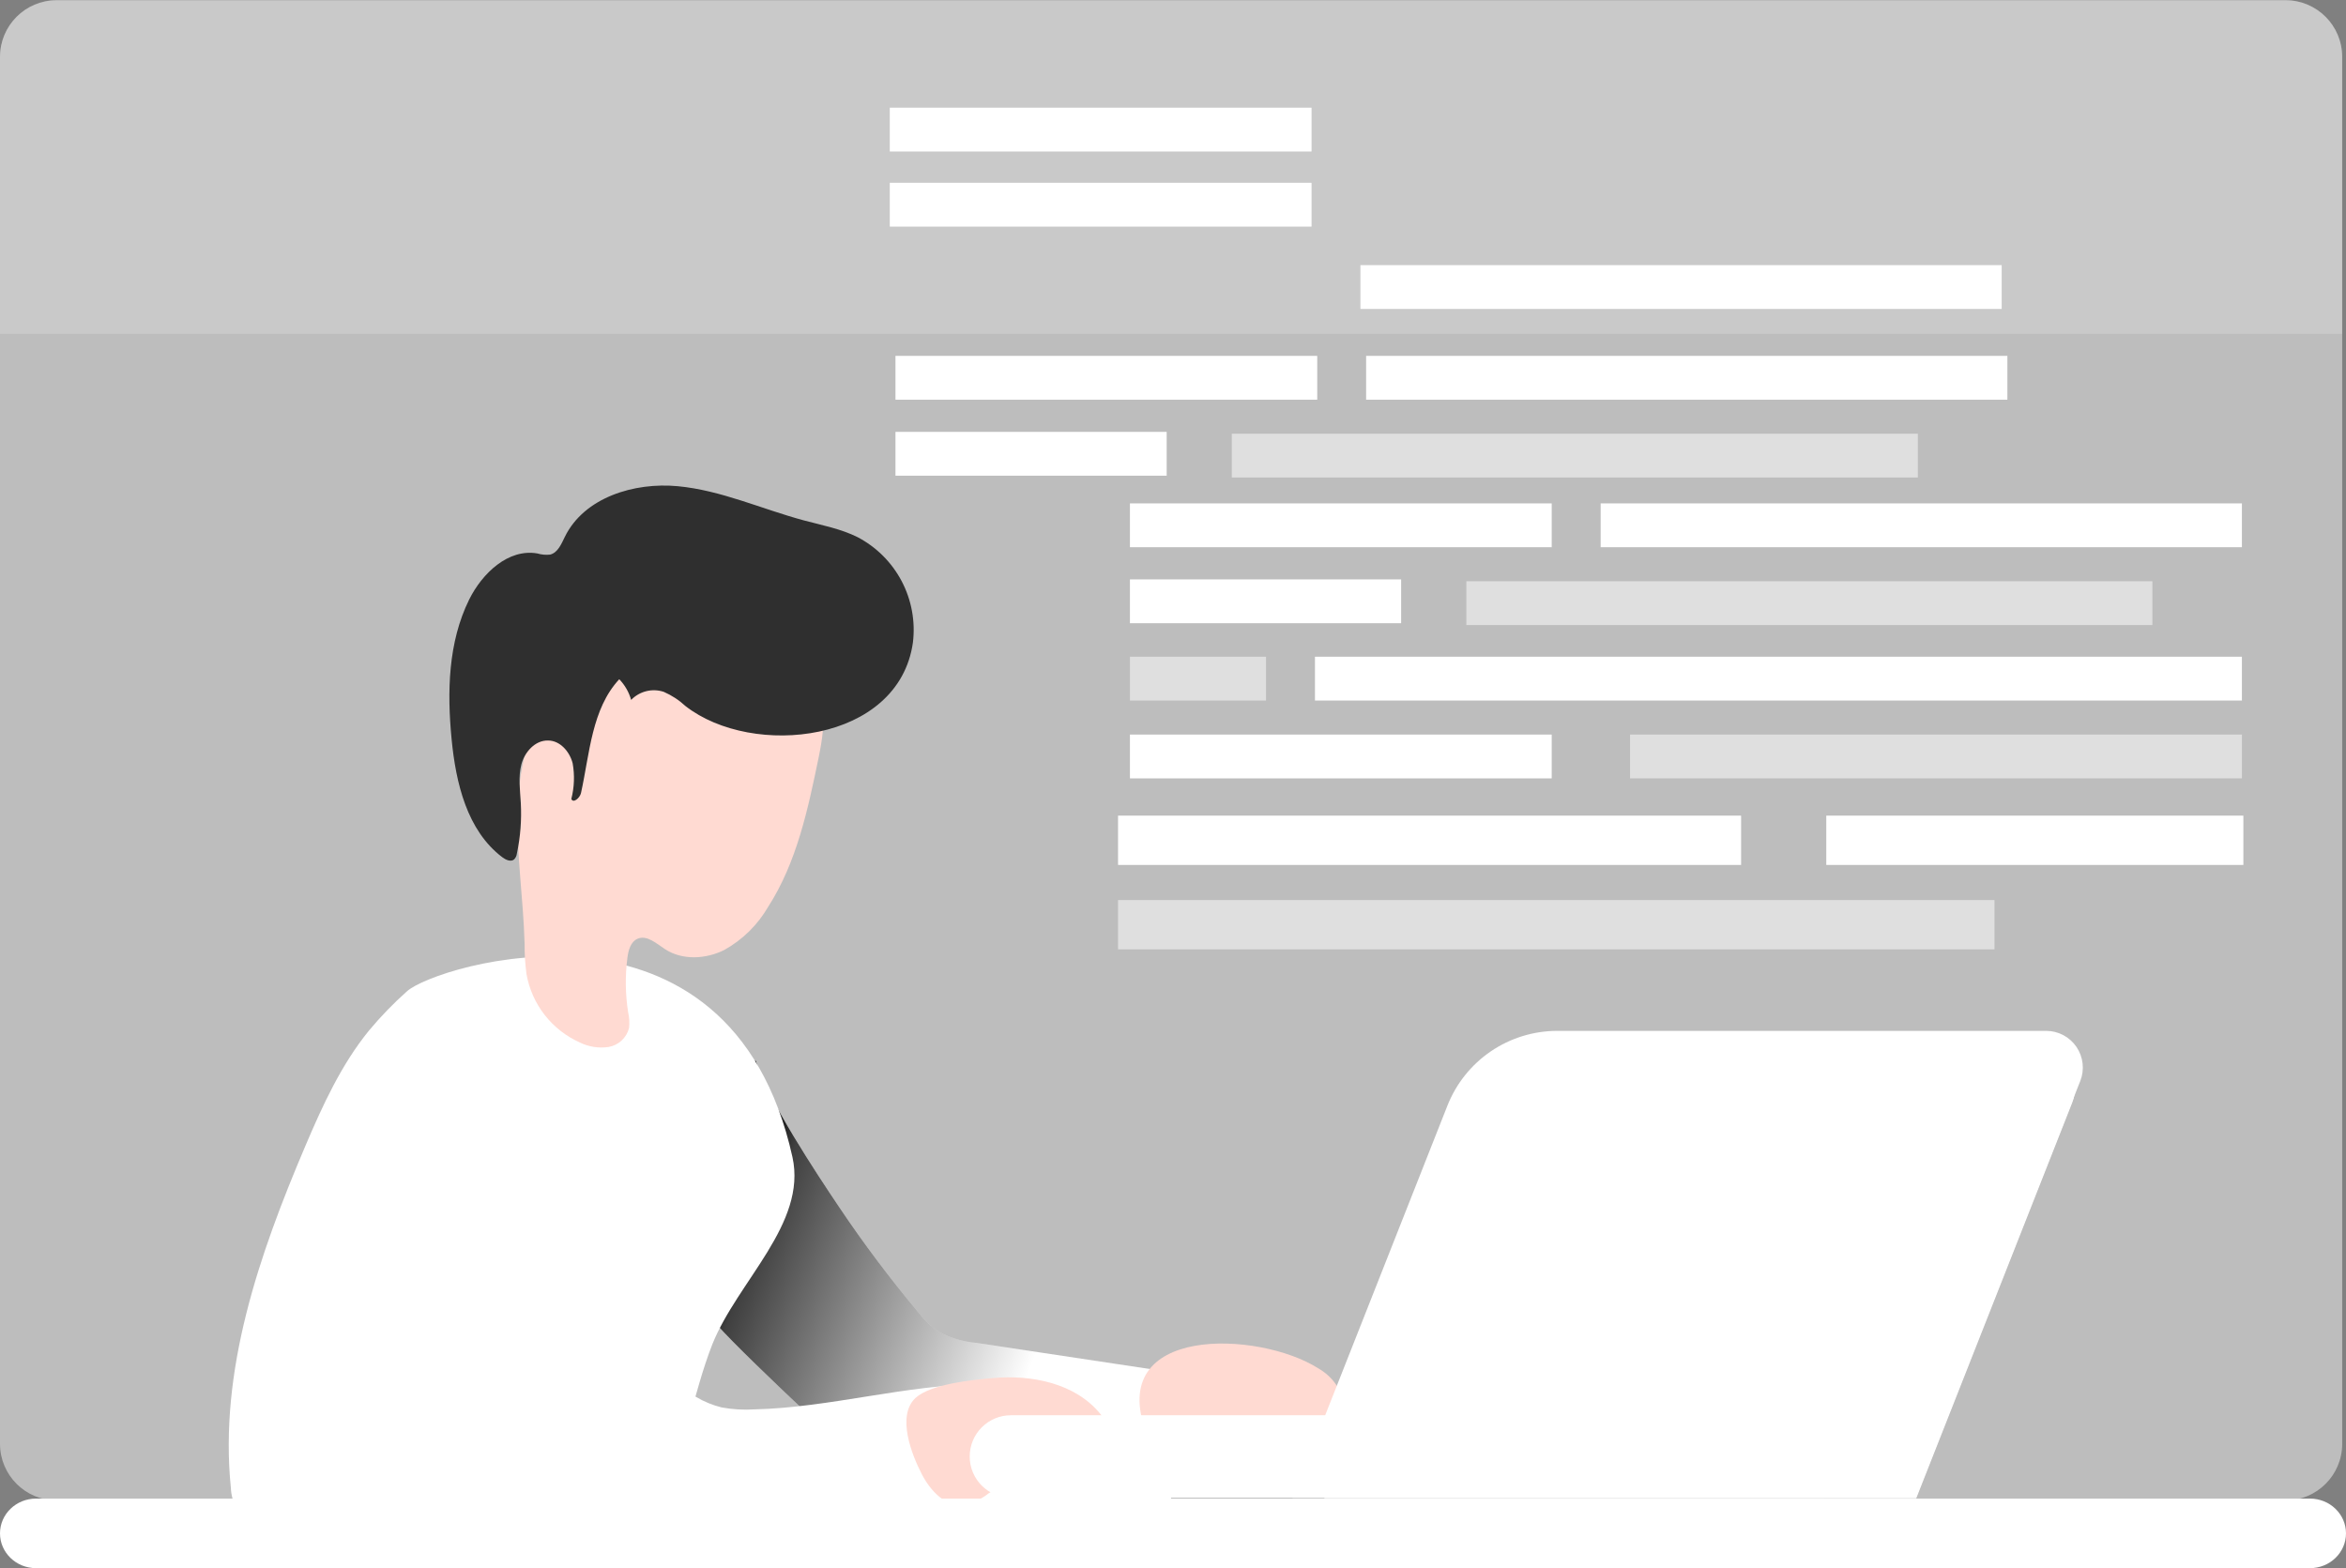<svg width="371" height="248" viewBox="0 0 371 248" fill="none" xmlns="http://www.w3.org/2000/svg">
<rect x="0" y="0" width="371" height="248" fill="#808080" stroke="none"/>
<path opacity="0.48" d="M361.45 0.04H8.95C4.007 0.04 0 4.047 0 8.99V228.34C0 233.283 4.007 237.29 8.95 237.29H361.45C366.393 237.29 370.4 233.283 370.4 228.34V8.99C370.4 4.047 366.393 0.04 361.45 0.04Z" fill="white"/>
<path d="M145.13 207.43C146.049 208.647 147.152 209.714 148.4 210.59C150.256 211.591 152.299 212.197 154.4 212.37L186.32 217.18C186.638 217.202 186.944 217.305 187.21 217.48C187.387 217.672 187.521 217.9 187.602 218.149C187.683 218.397 187.71 218.66 187.68 218.92C187.828 224.896 187.021 230.858 185.29 236.58C185.199 237.048 184.973 237.479 184.64 237.82C184.209 238.112 183.7 238.265 183.18 238.26C172.44 239.17 161.65 238.88 150.88 238.59C149.069 238.616 147.262 238.417 145.5 238C142.5 237.16 140.05 235.11 137.79 233C132.94 228.49 113.31 210.36 112.12 207.9C110.542 204.376 109.271 200.722 108.32 196.98C107.32 193.38 114.63 192.93 114.48 189.19C114.375 186.604 114.685 184.018 115.4 181.53C115.932 179.311 117.035 177.27 118.6 175.61C119.7 174.61 118 167.83 119.52 167.75C121.28 173.75 129.24 185.75 132.7 190.89C136.546 196.621 140.695 202.142 145.13 207.43Z" fill="white"/>
<path d="M145.13 207.43C146.049 208.647 147.152 209.714 148.4 210.59C150.256 211.591 152.299 212.197 154.4 212.37L186.32 217.18C186.638 217.202 186.944 217.305 187.21 217.48C187.387 217.672 187.521 217.9 187.602 218.149C187.683 218.397 187.71 218.66 187.68 218.92C187.828 224.896 187.021 230.858 185.29 236.58C185.199 237.048 184.973 237.479 184.64 237.82C184.209 238.112 183.7 238.265 183.18 238.26C172.44 239.17 161.65 238.88 150.88 238.59C149.069 238.616 147.262 238.417 145.5 238C142.5 237.16 140.05 235.11 137.79 233C132.94 228.49 113.31 210.36 112.12 207.9C110.542 204.376 109.271 200.722 108.32 196.98C107.32 193.38 114.63 192.93 114.48 189.19C114.375 186.604 114.685 184.018 115.4 181.53C115.932 179.311 117.035 177.27 118.6 175.61C119.7 174.61 118 167.83 119.52 167.75C121.28 173.75 129.24 185.75 132.7 190.89C136.546 196.621 140.695 202.142 145.13 207.43Z" fill="url(#paint0_linear)"/>
<path d="M64.36 156.77C62.21 158.686 60.205 160.759 58.36 162.97C53.94 168.4 51 174.86 48.26 181.3C40.97 198.44 34.62 216.77 36.51 235.3C36.546 236.415 36.847 237.505 37.39 238.48C38.251 239.583 39.46 240.362 40.82 240.69C44.33 241.81 48.08 241.86 51.82 241.89C66.23 242.02 80.66 242.15 95.06 241.45C97.29 241.34 99.65 241.17 101.5 239.91C102.851 238.875 103.929 237.526 104.64 235.98C108.51 228.7 109.64 220.28 112.64 212.62C116.64 202.62 127.64 193.53 125.32 182.99C115.4 138.24 68.9 152.64 64.36 156.77Z" fill="white"/>
<path d="M64.36 156.77C62.21 158.686 60.205 160.759 58.36 162.97C53.94 168.4 51 174.86 48.26 181.3C40.97 198.44 34.62 216.77 36.51 235.3C36.546 236.415 36.847 237.505 37.39 238.48C38.251 239.583 39.46 240.362 40.82 240.69C44.33 241.81 48.08 241.86 51.82 241.89C66.23 242.02 80.66 242.15 95.06 241.45C97.29 241.34 99.65 241.17 101.5 239.91C102.851 238.875 103.929 237.526 104.64 235.98C108.51 228.7 109.64 220.28 112.64 212.62C116.64 202.62 127.64 193.53 125.32 182.99C115.4 138.24 68.9 152.64 64.36 156.77Z" fill="url(#paint1_linear)"/>
<path d="M129.48 119.7C127.79 127.91 126.02 136.34 121.48 143.41C119.825 146.265 117.431 148.621 114.55 150.23C111.62 151.7 107.9 151.9 105.16 150.1C103.79 149.21 102.29 147.81 100.8 148.47C99.72 148.96 99.37 150.3 99.22 151.47C98.845 154.344 98.885 157.257 99.34 160.12C99.526 160.926 99.573 161.758 99.48 162.58C99.286 163.341 98.876 164.029 98.299 164.561C97.723 165.094 97.004 165.448 96.23 165.58C94.683 165.806 93.104 165.558 91.7 164.87C89.516 163.893 87.605 162.396 86.134 160.51C84.662 158.624 83.676 156.406 83.26 154.05C83.05 152.459 82.95 150.855 82.96 149.25C82.77 142.13 81.64 135.04 81.87 127.93C82.1 120.82 83.87 113.42 88.7 108.17C91.49 105.311 94.803 103.016 98.46 101.41C103.91 98.81 109.99 96.98 115.95 97.93C118.322 98.305 120.584 99.189 122.582 100.521C124.579 101.854 126.264 103.604 127.52 105.65C130.64 110.44 130.65 114.01 129.48 119.7Z" fill="#FFDAD2"/>
<path d="M144.37 101.61C144.776 98.273 144.157 94.891 142.593 91.915C141.03 88.939 138.598 86.51 135.62 84.95C132.97 83.63 130.02 83.07 127.16 82.31C120.46 80.51 114.03 77.53 107.16 76.89C100.29 76.25 92.39 78.66 89.33 84.89C88.77 86.03 88.22 87.41 86.99 87.71C86.318 87.782 85.638 87.721 84.99 87.53C80.4 86.72 76.27 90.64 74.2 94.81C70.86 101.56 70.69 109.43 71.42 116.92C72.09 123.85 73.86 131.34 79.42 135.56C79.97 135.98 80.78 136.36 81.31 135.91C81.553 135.656 81.704 135.329 81.74 134.98C82.299 132.352 82.508 129.662 82.36 126.98C82.25 124.98 81.93 122.86 82.45 120.89C82.97 118.92 84.64 117.05 86.68 117.11C88.57 117.11 90.09 118.87 90.56 120.71C90.895 122.583 90.823 124.507 90.35 126.35C90.65 127.1 91.7 126.2 91.88 125.42C93.26 119.14 93.57 112.11 97.93 107.42C98.817 108.338 99.463 109.461 99.81 110.69C100.462 110.015 101.291 109.537 102.201 109.31C103.112 109.084 104.068 109.119 104.96 109.41C106.225 109.961 107.389 110.721 108.4 111.66C119.02 119.95 142.14 117.49 144.37 101.61Z" fill="#2F2F2F"/>
<path d="M67.42 167.01C64.06 169.45 62.42 173.74 62.32 177.88C62.22 182.02 66.6 208.29 70.73 215.75C73.93 221.55 80.6 236.69 90.73 240.87C93.73 242.11 138.08 241.59 158.66 239.36C158.53 234.49 158.29 229.62 157.97 224.75C158 224.108 157.806 223.475 157.42 222.96C156.9 222.42 156.16 218.89 155.42 218.89C143.42 218.94 131.32 222.61 119.32 222.89C117.577 223.002 115.827 222.898 114.11 222.58C112.705 222.229 111.357 221.677 110.11 220.94C100.85 215.7 95.73 205.41 92.11 195.4C89.34 187.68 87.11 179.69 83.11 172.48C81.69 169.91 80.42 167.41 77.62 166.28C74.33 164.95 70.47 164.8 67.42 167.01Z" fill="white"/>
<path d="M67.42 167.01C64.06 169.45 62.42 173.74 62.32 177.88C62.22 182.02 66.6 208.29 70.73 215.75C73.93 221.55 80.6 236.69 90.73 240.87C93.73 242.11 138.08 241.59 158.66 239.36C158.53 234.49 158.29 229.62 157.97 224.75C158 224.108 157.806 223.475 157.42 222.96C156.9 222.42 156.16 218.89 155.42 218.89C143.42 218.94 131.32 222.61 119.32 222.89C117.577 223.002 115.827 222.898 114.11 222.58C112.705 222.229 111.357 221.677 110.11 220.94C100.85 215.7 95.73 205.41 92.11 195.4C89.34 187.68 87.11 179.69 83.11 172.48C81.69 169.91 80.42 167.41 77.62 166.28C74.33 164.95 70.47 164.8 67.42 167.01Z" fill="url(#paint2_linear)"/>
<path d="M156.9 217.95C163.13 217.36 170.05 218.75 174 223.6C174.416 224.042 174.688 224.6 174.78 225.2C174.776 225.74 174.608 226.267 174.3 226.71C171.97 230.58 166.91 231.5 162.66 233.03C160.449 233.822 158.338 234.869 156.37 236.15C155.262 237.029 153.981 237.663 152.61 238.01C149.61 238.46 147.12 235.78 145.76 233.1C144.2 230.1 141.76 223.94 144.76 221.1C147.21 218.85 153.82 218.23 156.9 217.95Z" fill="#FFDAD2"/>
<path d="M208.49 216.41C209.599 217.041 210.553 217.912 211.28 218.96C211.635 219.49 211.846 220.104 211.892 220.741C211.937 221.377 211.816 222.015 211.54 222.59C211.068 223.299 210.425 223.877 209.67 224.27C204.14 227.56 197.36 228.15 191.76 231.27C190.611 232.105 189.294 232.678 187.9 232.95C187.081 232.968 186.269 232.797 185.526 232.45C184.784 232.103 184.132 231.59 183.62 230.95C182.6 229.677 181.818 228.23 181.31 226.68C174.76 209.48 199.07 210.41 208.49 216.41Z" fill="#FFDAD2"/>
<path d="M365.303 237H5.697C2.55 237 0 239.462 0 242.5C0 245.538 2.55 248 5.697 248H365.303C368.45 248 371 245.538 371 242.5C371 239.462 368.45 237 365.303 237Z" fill="white"/>
<path opacity="0.18" d="M370.39 9V52.8H1.07321e-09V9C-3.67015e-05 6.622 0.941 4.34 2.618 2.654C4.295 0.967 6.572 0.013 8.95 0H361.44C363.818 0.013 366.095 0.967 367.772 2.654C369.449 4.34 370.39 6.622 370.39 9Z" fill="white"/>
<path d="M159.87 236.86L288.31 236.86C291.911 236.86 294.83 233.941 294.83 230.34C294.83 226.739 291.911 223.82 288.31 223.82L159.87 223.82C156.269 223.82 153.35 226.739 153.35 230.34C153.35 233.941 156.269 236.86 159.87 236.86Z" fill="white"/>
<path d="M159.87 236.86L288.31 236.86C291.911 236.86 294.83 233.941 294.83 230.34C294.83 226.739 291.911 223.82 288.31 223.82L159.87 223.82C156.269 223.82 153.35 226.739 153.35 230.34C153.35 233.941 156.269 236.86 159.87 236.86Z" fill="url(#paint3_linear)"/>
<path d="M204.41 236.88H302.98L328.98 170.95C329.325 170.071 329.451 169.122 329.345 168.184C329.24 167.245 328.908 166.347 328.376 165.567C327.845 164.786 327.132 164.147 326.298 163.705C325.464 163.263 324.534 163.031 323.59 163.03H246.24C242.499 163.037 238.845 164.167 235.753 166.275C232.662 168.382 230.274 171.37 228.9 174.85L204.41 236.88Z" fill="white"/>
<path d="M209.42 236.95H303.04L327.73 174.32C328.059 173.486 328.18 172.583 328.081 171.692C327.981 170.8 327.665 169.946 327.161 169.205C326.656 168.463 325.977 167.856 325.184 167.437C324.391 167.018 323.507 166.799 322.61 166.8H249.15C245.591 166.798 242.114 167.868 239.172 169.869C236.229 171.87 233.957 174.71 232.65 178.02L209.42 236.95Z" fill="white"/>
<path d="M209.42 236.95H303.04L327.73 174.32C328.059 173.486 328.18 172.583 328.081 171.692C327.981 170.8 327.665 169.946 327.161 169.205C326.656 168.463 325.977 167.856 325.184 167.437C324.391 167.018 323.507 166.799 322.61 166.8H249.15C245.591 166.798 242.114 167.868 239.172 169.869C236.229 171.87 233.957 174.71 232.65 178.02L209.42 236.95Z" fill="url(#paint4_linear)"/>
<path opacity="0.51" d="M315.41 142.34H176.81V150.14H315.41V142.34Z" fill="white"/>
<path d="M275.34 128.99H176.81V136.79H275.34V128.99Z" fill="white"/>
<path d="M354.77 128.99H288.81V136.79H354.77V128.99Z" fill="white"/>
<path d="M354.54 79.61H253.13V86.54H354.54V79.61Z" fill="white"/>
<path opacity="0.51" d="M340.38 91.92H231.89V98.85H340.38V91.92Z" fill="white"/>
<path d="M245.39 79.61H178.69V86.54H245.39V79.61Z" fill="white"/>
<path d="M354.54 103.86H207.95V110.79H354.54V103.86Z" fill="white"/>
<path opacity="0.51" d="M200.21 103.86H178.69V110.79H200.21V103.86Z" fill="white"/>
<path opacity="0.51" d="M354.54 116.17H257.78V123.1H354.54V116.17Z" fill="white"/>
<path d="M245.39 116.17H178.69V123.1H245.39V116.17Z" fill="white"/>
<path d="M221.58 91.63H178.69V98.56H221.58V91.63Z" fill="white"/>
<path d="M317.45 56.28H216.04V63.21H317.45V56.28Z" fill="white"/>
<path opacity="0.51" d="M303.29 68.59H194.8V75.52H303.29V68.59Z" fill="white"/>
<path d="M208.31 56.28H141.61V63.21H208.31V56.28Z" fill="white"/>
<path d="M316.55 41.93H215.14V48.86H316.55V41.93Z" fill="white"/>
<path d="M207.41 28.91H140.71V35.84H207.41V28.91Z" fill="white"/>
<path d="M207.41 17.03H140.71V23.96H207.41V17.03Z" fill="white"/>
<path d="M184.5 68.3H141.61V75.23H184.5V68.3Z" fill="white"/>
<defs>
<linearGradient id="paint0_linear" x1="113.34" y1="195.58" x2="163.59" y2="214.73" gradientUnits="userSpaceOnUse">
<stop offset="0.01"/>
<stop offset="0.12" stop-opacity="0.75"/>
<stop offset="1" stop-opacity="0"/>
</linearGradient>
<linearGradient id="paint1_linear" x1="11570" y1="25197.8" x2="10167.9" y2="16859.8" gradientUnits="userSpaceOnUse">
<stop offset="0.01"/>
<stop offset="0.12" stop-opacity="0.75"/>
<stop offset="1" stop-opacity="0"/>
</linearGradient>
<linearGradient id="paint2_linear" x1="13006.8" y1="20816.1" x2="14621.1" y2="16224.1" gradientUnits="userSpaceOnUse">
<stop offset="0.01"/>
<stop offset="0.12" stop-opacity="0.75"/>
<stop offset="1" stop-opacity="0"/>
</linearGradient>
<linearGradient id="paint3_linear" x1="37634.2" y1="3719.32" x2="37635" y2="3364.21" gradientUnits="userSpaceOnUse">
<stop offset="0.01"/>
<stop offset="0.12" stop-opacity="0.75"/>
<stop offset="1" stop-opacity="0"/>
</linearGradient>
<linearGradient id="paint4_linear" x1="36730.5" y1="20150.4" x2="36898.2" y2="12967.5" gradientUnits="userSpaceOnUse">
<stop offset="0.01"/>
<stop offset="0.12" stop-opacity="0.75"/>
<stop offset="1" stop-opacity="0"/>
</linearGradient>
</defs>
</svg>
